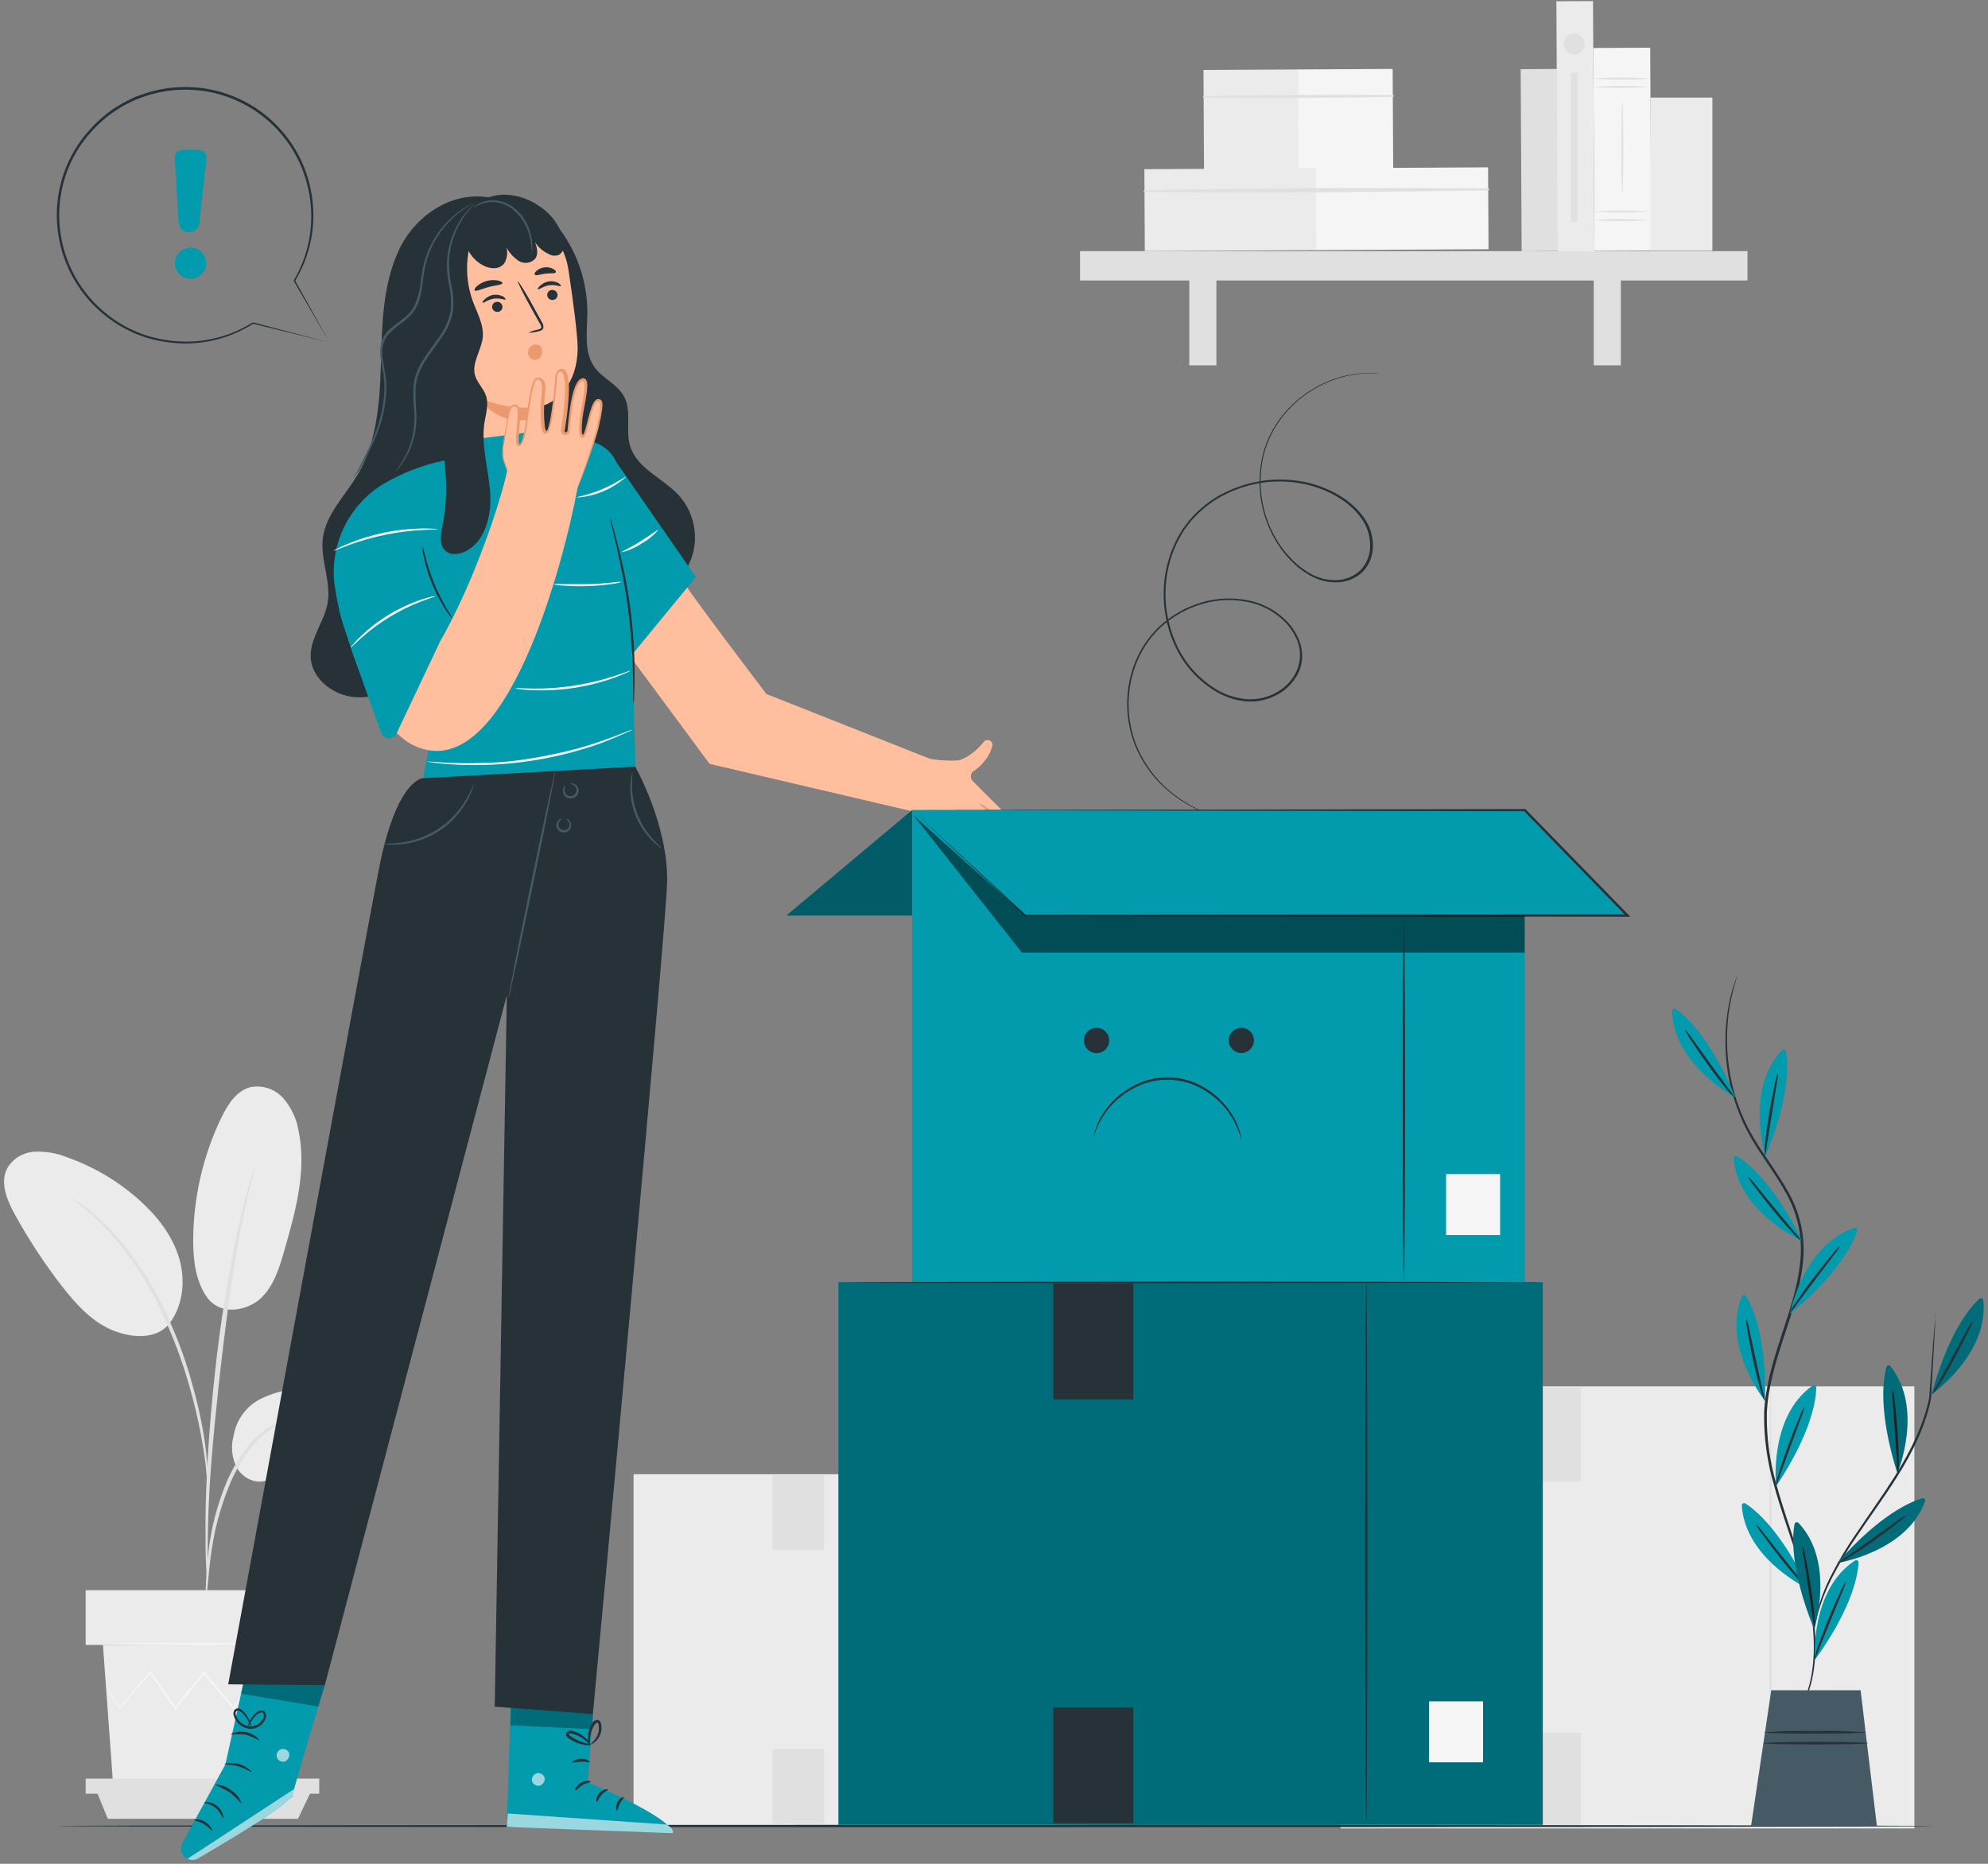 <svg width="256" height="240" viewBox="0 0 256 240" fill="none" xmlns="http://www.w3.org/2000/svg">
<rect x="0" y="0" width="256" height="240" fill="#808080" stroke="none"/>
<g clip-path="url(#clip0_3064_13468)">
<path d="M140.187 189.836H81.588V234.986H140.187V189.836Z" fill="#EBEBEB"/>
<path d="M125.508 234.672C125.429 234.672 125.361 224.605 125.361 212.189C125.361 199.773 125.429 189.707 125.508 189.707C125.586 189.707 125.654 199.773 125.654 212.189C125.654 224.605 125.586 234.672 125.508 234.672Z" fill="#E0E0E0"/>
<path d="M135.218 224.712H130.729V229.787H135.218V224.712Z" fill="#FAFAFA"/>
<path d="M106.125 189.954H99.469V199.588H106.125V189.954Z" fill="#E0E0E0"/>
<path d="M106.125 225.218H99.469V234.851H106.125V225.218Z" fill="#E0E0E0"/>
<path d="M246.52 178.516H172.628V235.447H246.52V178.516Z" fill="#EBEBEB"/>
<path d="M228.003 235.043C227.924 235.043 227.857 222.357 227.857 206.703C227.857 191.05 227.924 178.364 228.003 178.364C228.082 178.364 228.149 191.05 228.149 206.703C228.149 222.357 228.088 235.043 228.003 235.043Z" fill="#E0E0E0"/>
<path d="M240.252 222.486H234.586V228.882H240.252V222.486Z" fill="#FAFAFA"/>
<path d="M203.562 178.662H195.167V190.808H203.562V178.662Z" fill="#E0E0E0"/>
<path d="M203.562 223.127H195.167V235.273H203.562V223.127Z" fill="#E0E0E0"/>
<path d="M33.455 180.191C36.448 178.651 39.97 178.449 43.289 179C45.073 179.292 46.93 179.826 48.145 181.163C49.36 182.501 49.585 184.856 48.196 186.008C47.363 186.694 46.209 186.795 45.129 186.784C42.53 186.75 39.649 186.295 37.573 187.858C36.386 188.751 35.598 190.229 34.197 190.668C32.796 191.106 31.249 190.28 30.517 189.032C29.841 187.731 29.692 186.219 30.101 184.811C30.267 183.835 30.655 182.911 31.237 182.11C31.819 181.308 32.578 180.652 33.455 180.191Z" fill="#EBEBEB"/>
<path d="M26.602 166.977C28.43 169.585 31.986 168.725 33.635 167.129C35.283 165.533 35.981 163.228 36.611 161.03C38.062 156 39.52 150.722 38.445 145.602C38.186 144.049 37.503 142.598 36.47 141.409C35.947 140.825 35.281 140.388 34.537 140.14C33.793 139.893 32.997 139.844 32.228 139.998C30.433 140.47 29.319 142.246 28.515 143.893C26.142 148.816 24.901 154.207 24.88 159.67C24.88 162.216 25.167 164.881 26.602 166.977" fill="#EBEBEB"/>
<path d="M21.583 170.72C23.569 168.365 23.946 164.937 23.062 161.986C22.179 159.035 20.182 156.528 17.881 154.477C15.174 152.072 12.025 150.216 8.608 149.014C7.284 148.479 5.86 148.238 4.434 148.305C3.722 148.346 3.031 148.56 2.421 148.928C1.811 149.296 1.301 149.808 0.934 150.419C-0.045 152.279 0.895 154.533 1.907 156.377C3.691 159.62 5.726 162.719 7.995 165.645C9.824 167.994 11.934 170.316 14.696 171.378C17.459 172.44 20.373 172.317 21.847 170.389" fill="#EBEBEB"/>
<path d="M26.478 206.333C26.576 205.946 26.632 205.551 26.647 205.152C26.731 204.287 26.832 203.202 26.962 201.915C27.123 200.322 27.365 198.739 27.688 197.171C28.11 195.254 28.688 193.374 29.415 191.55C30.128 189.739 31.092 188.036 32.279 186.492C33.249 185.236 34.484 184.21 35.896 183.485C36.857 183.012 37.886 182.693 38.946 182.541C39.345 182.525 39.741 182.467 40.127 182.366C39.729 182.322 39.327 182.322 38.929 182.366C37.828 182.449 36.752 182.729 35.75 183.192C34.259 183.895 32.951 184.934 31.93 186.228C30.688 187.792 29.686 189.533 28.959 191.393C28.233 193.239 27.668 195.144 27.271 197.087C26.965 198.675 26.753 200.279 26.635 201.892C26.534 203.269 26.495 204.382 26.478 205.152C26.436 205.545 26.436 205.94 26.478 206.333V206.333Z" fill="#E0E0E0"/>
<path d="M26.703 203.848C26.736 203.663 26.748 203.474 26.737 203.286C26.737 202.87 26.737 202.348 26.737 201.712C26.737 200.347 26.737 198.368 26.804 195.929C26.928 191.05 27.367 185.812 28.16 178.398C28.931 171.434 29.96 163.335 31.052 158.068C31.283 156.871 31.519 155.792 31.744 154.848C31.969 153.904 32.132 153.083 32.307 152.425C32.481 151.768 32.577 151.301 32.678 150.897C32.733 150.714 32.765 150.525 32.774 150.334C32.689 150.498 32.625 150.672 32.582 150.852C32.459 151.251 32.307 151.745 32.121 152.358C31.935 152.971 31.71 153.825 31.474 154.764C31.238 155.702 30.968 156.781 30.715 157.979C29.363 164.207 28.347 170.504 27.671 176.841C26.86 184.26 26.495 191.016 26.461 195.906C26.461 198.351 26.461 200.335 26.545 201.701C26.585 202.336 26.619 202.859 26.641 203.269C26.638 203.464 26.659 203.658 26.703 203.848V203.848Z" fill="#E0E0E0"/>
<path d="M26.737 190.82C26.78 190.272 26.78 189.721 26.737 189.173C26.675 188.116 26.529 186.593 26.23 184.721C25.862 182.533 25.37 180.368 24.756 178.235C24.047 175.611 23.138 173.044 22.039 170.557C20.156 165.975 17.455 161.774 14.066 158.158C13.478 157.537 12.85 156.955 12.187 156.416C11.9 156.169 11.624 155.927 11.388 155.736L10.69 155.236C10.252 154.902 9.788 154.605 9.301 154.348C9.222 154.454 11.264 155.657 13.841 158.394C17.119 162.044 19.748 166.226 21.617 170.76C22.697 173.23 23.609 175.771 24.346 178.364C24.964 180.477 25.477 182.619 25.881 184.783C26.219 186.632 26.444 188.156 26.534 189.19C26.558 189.738 26.626 190.283 26.737 190.82V190.82Z" fill="#E0E0E0"/>
<path d="M13.256 211.818L14.561 229.709H37.567L38.873 211.818H13.256Z" fill="#EBEBEB"/>
<path d="M41.612 204.77H11.033V211.818H41.612V204.77Z" fill="#EBEBEB"/>
<path d="M11.033 229.023V230.973H12.474H41.112V229.023H11.033Z" fill="#E0E0E0"/>
<path d="M13.88 234.2L12.474 230.76H40.015L38.372 234.2H13.88Z" fill="#E0E0E0"/>
<path d="M38.445 217.664C38.416 217.724 38.38 217.781 38.338 217.832C38.248 217.95 38.13 218.102 37.995 218.288L36.656 219.974L36.594 220.053L36.538 219.974L33.246 215.427H33.432L30.191 220.008L30.09 220.154L29.977 220.019L26.135 215.449H26.354L26.146 215.719L22.708 220.019L22.59 220.165L22.489 220.013L19.242 215.432H19.434L15.439 219.974L15.371 220.058L15.315 219.963L14.066 217.894C13.931 217.669 13.83 217.484 13.745 217.332C13.703 217.269 13.669 217.201 13.644 217.13C13.697 217.184 13.742 217.244 13.779 217.31L14.133 217.844L15.444 219.906H15.321L19.259 215.309L19.355 215.191L19.445 215.314L22.719 219.878H22.506L25.932 215.567C26.005 215.477 26.078 215.387 26.14 215.303L26.253 215.163L26.365 215.297L30.197 219.878H29.983L33.258 215.32L33.353 215.185L33.443 215.32C34.743 217.169 35.846 218.737 36.667 219.918H36.549L37.944 218.231C38.096 218.057 38.22 217.917 38.316 217.799C38.355 217.751 38.399 217.706 38.445 217.664V217.664Z" fill="#F5F5F5"/>
<path d="M39.193 211.7C39.193 211.779 33.426 211.846 26.32 211.846C19.214 211.846 13.447 211.779 13.447 211.7C13.447 211.622 19.208 211.56 26.32 211.56C33.432 211.56 39.193 211.622 39.193 211.7Z" fill="#F5F5F5"/>
<path d="M200.536 8.881L195.821 8.907L195.948 32.344L200.663 32.319L200.536 8.881Z" fill="#E0E0E0"/>
<path d="M167.184 8.944L154.975 9.01L155.045 21.948L167.254 21.882L167.184 8.944Z" fill="#EBEBEB"/>
<path d="M179.336 8.878L167.127 8.944L167.198 21.882L179.407 21.816L179.336 8.878Z" fill="#F5F5F5"/>
<path d="M154.99 12.59C163.107 12.658 171.228 12.62 179.352 12.478C179.386 12.478 179.419 12.464 179.444 12.44C179.468 12.416 179.481 12.383 179.481 12.348C179.481 12.314 179.468 12.281 179.444 12.257C179.419 12.233 179.386 12.219 179.352 12.219C171.239 12.174 163.103 12.219 154.99 12.371C154.965 12.377 154.943 12.391 154.927 12.411C154.911 12.43 154.902 12.455 154.902 12.481C154.902 12.506 154.911 12.531 154.927 12.551C154.943 12.571 154.965 12.585 154.99 12.59V12.59Z" fill="#E0E0E0"/>
<path d="M169.549 21.667L147.364 21.787L147.421 32.331L169.606 32.211L169.549 21.667Z" fill="#EBEBEB"/>
<path d="M191.625 21.548L169.441 21.668L169.498 32.212L191.682 32.092L191.625 21.548Z" fill="#F5F5F5"/>
<path d="M147.377 24.731C162.113 24.894 176.899 24.731 191.64 24.512C191.674 24.512 191.707 24.498 191.731 24.474C191.756 24.449 191.769 24.416 191.769 24.382C191.769 24.348 191.756 24.315 191.731 24.291C191.707 24.267 191.674 24.253 191.64 24.253C176.904 24.174 162.113 24.18 147.377 24.506C147.347 24.506 147.319 24.518 147.298 24.539C147.277 24.56 147.265 24.588 147.265 24.618C147.265 24.648 147.277 24.677 147.298 24.698C147.319 24.719 147.347 24.731 147.377 24.731V24.731Z" fill="#E0E0E0"/>
<path d="M225.027 32.341H139.078V36.118H225.027V32.341Z" fill="#E0E0E0"/>
<path d="M156.638 34.157H153.15V47.045H156.638V34.157Z" fill="#E0E0E0"/>
<path d="M208.721 34.157H205.233V47.045H208.721V34.157Z" fill="#E0E0E0"/>
<path d="M205.136 0.139L200.421 0.164L200.596 32.398L205.311 32.373L205.136 0.139Z" fill="#EBEBEB"/>
<path d="M212.5 6.141L205.174 6.181L205.316 32.305L212.641 32.265L212.5 6.141Z" fill="#F5F5F5"/>
<path d="M212.452 11.185C210.017 11.357 207.573 11.357 205.138 11.185C207.573 11.021 210.017 11.021 212.452 11.185V11.185Z" fill="#E0E0E0"/>
<path d="M212.452 10.117C211.235 10.24 210.012 10.281 208.789 10.241C207.567 10.281 206.343 10.24 205.126 10.117C207.562 9.945 210.006 9.945 212.441 10.117H212.452Z" fill="#E0E0E0"/>
<path d="M212.452 28.345C210.017 28.517 207.573 28.517 205.138 28.345C207.573 28.18 210.017 28.18 212.452 28.345V28.345Z" fill="#E0E0E0"/>
<path d="M212.452 27.249C210.017 27.413 207.573 27.413 205.138 27.249C207.573 27.077 210.017 27.077 212.452 27.249V27.249Z" fill="#E0E0E0"/>
<path d="M208.907 24.854C208.839 24.854 208.783 22.218 208.783 18.97C208.783 15.721 208.839 13.079 208.907 13.079C208.975 13.079 209.036 15.715 209.036 18.97C209.036 22.224 208.98 24.854 208.907 24.854Z" fill="#E0E0E0"/>
<path d="M220.509 12.568H212.536V32.285H220.509V12.568Z" fill="#EBEBEB"/>
<path d="M202.707 7.009C203.456 7.009 204.063 6.402 204.063 5.654C204.063 4.906 203.456 4.3 202.707 4.3C201.958 4.3 201.351 4.906 201.351 5.654C201.351 6.402 201.958 7.009 202.707 7.009Z" fill="#E0E0E0"/>
<path d="M203.129 9.381H202.291V28.558H203.129V9.381Z" fill="#E0E0E0"/>
<path d="M249.057 235.138C249.057 235.223 194.976 235.284 128.287 235.284C61.597 235.284 7.505 235.223 7.505 235.138C7.505 235.054 61.575 234.992 128.287 234.992C194.999 234.992 249.057 235.06 249.057 235.138Z" fill="#263238"/>
<path d="M71.573 28.862C74.227 32.105 75.663 36.173 75.636 40.362C75.608 42.733 75.169 45.347 76.553 47.275C77.599 48.736 79.512 49.473 80.362 51.058C81.386 52.963 80.514 55.374 81.144 57.443C82.033 60.377 85.476 61.608 87.519 63.895C88.389 64.907 88.998 66.116 89.293 67.417C89.587 68.719 89.557 70.072 89.206 71.359C88.834 72.641 88.161 73.816 87.243 74.785C86.326 75.755 85.189 76.492 83.929 76.935C82.583 77.465 81.082 77.441 79.754 76.867C78.376 76.182 77.504 74.771 76.828 73.394C75.472 70.685 63.561 56.043 62.886 53.087" fill="#263238"/>
<path d="M62.909 25.411C58.036 24.624 53.344 27.856 51.302 32.341C49.259 36.826 49.192 41.896 49.051 46.842C48.91 51.788 48.55 56.914 46.035 61.152C44.437 63.844 41.962 66.211 41.574 69.308C41.225 72.084 42.665 74.883 42.187 77.643C41.77 80.049 39.936 82.14 40.01 84.573C40.099 87.507 43.121 89.716 46.052 89.795C48.983 89.874 51.729 88.339 54.03 86.518C57.78 83.544 60.78 79.735 62.791 75.395" fill="#263238"/>
<path d="M54.891 37.012C54.738 35.787 54.833 34.545 55.169 33.358C55.506 32.17 56.078 31.063 56.852 30.101C57.626 29.139 58.585 28.342 59.672 27.758C60.76 27.173 61.954 26.813 63.184 26.698C68.096 26.226 72.468 29.885 73.205 34.764C73.852 39.041 74.403 43.357 74.386 44.925C74.324 49.653 71.573 51.49 70.448 52.047C70.043 52.192 69.624 52.295 69.199 52.356V52.356V52.39L70.245 57.819C70.724 61.377 68.737 64.564 65.181 65.064C61.626 65.564 58.829 62.85 58.284 59.292L54.891 37.012Z" fill="#FFBE9D"/>
<path d="M72.237 36.832C72.158 36.944 71.534 36.613 70.735 36.731C69.936 36.849 69.401 37.332 69.3 37.248C69.199 37.163 69.3 37.023 69.548 36.798C69.855 36.499 70.249 36.302 70.673 36.236C71.089 36.172 71.515 36.243 71.888 36.438C72.17 36.618 72.276 36.787 72.237 36.832Z" fill="#263238"/>
<path d="M65.114 38.563C65.035 38.675 64.411 38.338 63.606 38.456C62.802 38.574 62.278 39.063 62.177 38.979C62.076 38.895 62.177 38.748 62.425 38.529C62.732 38.23 63.126 38.033 63.55 37.967C63.967 37.908 64.392 37.981 64.765 38.175C65.041 38.349 65.153 38.512 65.114 38.563Z" fill="#263238"/>
<path d="M68.034 42.852C68.437 42.658 68.862 42.517 69.3 42.43C69.503 42.379 69.689 42.312 69.706 42.166C69.687 41.961 69.609 41.765 69.48 41.604L68.642 40.109C67.477 38.018 66.605 36.287 66.69 36.236C66.774 36.185 67.815 37.855 68.94 39.946C69.227 40.463 69.503 40.957 69.751 41.424C69.914 41.653 69.993 41.931 69.975 42.211C69.957 42.288 69.921 42.359 69.87 42.419C69.819 42.48 69.755 42.528 69.683 42.559C69.573 42.607 69.458 42.641 69.34 42.66C68.915 42.781 68.476 42.845 68.034 42.852Z" fill="#263238"/>
<path d="M69.154 52.362C69.154 52.362 66.099 53.064 61.89 51.305C61.89 51.305 63.708 55.211 69.441 53.823L69.154 52.362Z" fill="#EB996E"/>
<path d="M64.703 36.467C64.658 36.697 63.843 36.708 62.92 36.961C61.997 37.214 61.271 37.574 61.119 37.4C61.052 37.315 61.153 37.09 61.429 36.837C61.8 36.52 62.239 36.292 62.711 36.169C63.184 36.046 63.679 36.033 64.158 36.129C64.529 36.214 64.703 36.36 64.703 36.467Z" fill="#263238"/>
<path d="M71.579 35.061C71.466 35.264 70.887 35.157 70.223 35.241C69.559 35.325 69.013 35.545 68.856 35.37C68.788 35.286 68.856 35.095 69.07 34.887C69.365 34.626 69.735 34.465 70.127 34.426C70.515 34.38 70.907 34.452 71.252 34.634C71.523 34.786 71.629 34.96 71.579 35.061Z" fill="#263238"/>
<path d="M63.376 39.597C63.388 39.684 63.418 39.768 63.463 39.843C63.508 39.919 63.567 39.985 63.638 40.037C63.709 40.089 63.789 40.127 63.874 40.148C63.96 40.169 64.048 40.173 64.135 40.159C64.22 40.15 64.302 40.123 64.376 40.082C64.45 40.04 64.515 39.984 64.567 39.917C64.62 39.85 64.658 39.774 64.681 39.692C64.703 39.61 64.709 39.524 64.698 39.44C64.671 39.265 64.577 39.108 64.434 39.002C64.292 38.897 64.114 38.852 63.938 38.878C63.854 38.887 63.772 38.913 63.697 38.954C63.622 38.995 63.557 39.051 63.504 39.118C63.452 39.186 63.413 39.263 63.391 39.345C63.369 39.427 63.364 39.513 63.376 39.597V39.597Z" fill="#263238"/>
<path d="M70.471 38.063C70.497 38.238 70.592 38.395 70.734 38.501C70.876 38.606 71.055 38.651 71.23 38.625C71.314 38.615 71.396 38.589 71.47 38.547C71.545 38.506 71.61 38.45 71.662 38.383C71.715 38.316 71.753 38.239 71.775 38.157C71.798 38.075 71.804 37.99 71.793 37.906C71.766 37.73 71.671 37.573 71.529 37.468C71.387 37.362 71.208 37.318 71.033 37.343C70.948 37.352 70.866 37.378 70.792 37.42C70.717 37.461 70.652 37.517 70.599 37.584C70.547 37.651 70.508 37.728 70.486 37.81C70.464 37.893 70.459 37.978 70.471 38.063Z" fill="#263238"/>
<path d="M69.295 44.403C69.074 44.334 68.836 44.345 68.622 44.433C68.408 44.522 68.232 44.682 68.124 44.886C68.021 45.074 67.98 45.289 68.005 45.502C68.03 45.714 68.121 45.914 68.265 46.072C68.418 46.223 68.62 46.314 68.835 46.329C69.049 46.345 69.262 46.283 69.435 46.157C69.652 45.959 69.784 45.685 69.801 45.392C69.839 45.124 69.775 44.851 69.621 44.628C69.542 44.519 69.429 44.438 69.3 44.4C69.171 44.361 69.032 44.366 68.906 44.414" fill="#EB996E"/>
<path d="M72.58 30.913C72.138 29.133 71.037 27.586 69.497 26.585C68.237 25.676 66.74 25.151 65.187 25.074C63.625 25.006 62.099 25.56 60.945 26.614C60.126 27.425 59.657 28.525 59.639 29.677L59.73 28.89C59.493 29.53 59.493 30.234 59.73 30.874V30.874C59.859 31.217 60.017 31.565 60.151 31.908C60.554 32.899 61.301 33.711 62.256 34.196C62.688 34.427 63.172 34.545 63.662 34.539C63.908 34.534 64.149 34.475 64.37 34.368C64.591 34.26 64.785 34.105 64.94 33.915C65.289 33.306 65.397 32.588 65.243 31.903C65.613 32.58 66.139 33.158 66.779 33.589C67.106 33.797 67.495 33.887 67.88 33.843C68.265 33.799 68.624 33.624 68.895 33.347C69.356 32.785 69.176 31.897 68.895 31.2C69.33 31.857 69.94 32.381 70.656 32.712C70.844 32.82 71.053 32.888 71.269 32.911C71.485 32.934 71.704 32.912 71.911 32.847C72.076 32.765 72.221 32.646 72.334 32.5C72.447 32.354 72.525 32.184 72.563 32.004C72.647 31.646 72.653 31.274 72.58 30.913Z" fill="#263238"/>
<path d="M68.512 32.408C68.462 32.408 68.473 31.74 68.253 30.722C68 29.37 67.32 28.135 66.312 27.198C65.758 26.695 65.09 26.334 64.366 26.147C63.772 26.002 63.154 25.986 62.554 26.102C62.001 26.231 61.472 26.45 60.99 26.749C60.99 26.749 61.085 26.608 61.333 26.428C61.688 26.18 62.087 26.001 62.509 25.9C63.14 25.752 63.797 25.752 64.427 25.9C65.205 26.094 65.921 26.48 66.509 27.024C67.564 28 68.253 29.307 68.462 30.728C68.528 31.148 68.562 31.573 68.563 31.998C68.57 32.137 68.553 32.276 68.512 32.408V32.408Z" fill="#455A64"/>
<path d="M120.331 97.939L98.698 89.368C98.698 89.368 87.619 74.85 87.85 74.569L80.069 83.078L91.378 98.361L117.591 104.498L122.092 103.251C121.102 98.479 120.331 97.939 120.331 97.939Z" fill="#FFBE9D"/>
<path d="M73.182 56.521L70.234 55.397L57.507 57.01V59.258L57.142 59.303C54.398 59.886 51.767 60.907 49.349 62.327C47.084 63.708 45.285 65.734 44.182 68.145C43.079 70.556 42.723 73.241 43.16 75.856C43.678 79.071 44.679 82.977 46.615 85.237C50.311 89.559 53.687 84.219 53.687 84.219C53.687 84.219 56.005 89.503 55.87 92.004C55.758 94.1 54.835 98.462 54.537 99.822C54.524 99.876 54.523 99.933 54.534 99.987C54.544 100.042 54.565 100.094 54.596 100.141C54.627 100.187 54.667 100.226 54.714 100.257C54.761 100.287 54.814 100.307 54.868 100.317L81.718 105.28L81.847 98.72L80.992 71.742L79.782 61.265C79.782 61.265 79.822 56.262 73.182 56.521Z" fill="#029AAD"/>
<path d="M79.372 59.522L89.612 74.299L81.369 84.326L79.372 59.522Z" fill="#029AAD"/>
<path d="M81.582 90.615C81.546 90.298 81.532 89.979 81.543 89.66C81.543 88.997 81.543 88.126 81.509 87.063C81.46 84.212 81.255 81.366 80.896 78.537C80.474 75.221 79.827 72.258 79.338 70.106L78.741 67.577C78.655 67.271 78.591 66.959 78.55 66.644C78.678 66.936 78.779 67.238 78.854 67.549C79.028 68.111 79.264 68.993 79.534 70.061C80.261 72.834 80.813 75.65 81.189 78.492C81.55 81.333 81.727 84.194 81.718 87.058C81.718 88.182 81.689 89.047 81.656 89.66C81.659 89.98 81.634 90.3 81.582 90.615V90.615Z" fill="#263238"/>
<path d="M56.376 68.15C56.376 68.195 55.6 68.189 54.356 68.251C52.734 68.339 51.12 68.547 49.529 68.875C47.938 69.209 46.373 69.657 44.848 70.218C43.678 70.651 42.974 70.971 42.952 70.927C43.096 70.814 43.255 70.721 43.424 70.651C43.734 70.482 44.195 70.269 44.775 70.027C47.811 68.775 51.055 68.104 54.339 68.049C54.97 68.049 55.465 68.049 55.83 68.082C56.015 68.076 56.199 68.099 56.376 68.15Z" fill="#FAFAFA"/>
<path d="M80.092 74.912C79.68 75.061 79.251 75.155 78.815 75.193C76.734 75.496 74.626 75.568 72.53 75.406C72.092 75.399 71.657 75.334 71.236 75.215C71.67 75.177 72.107 75.177 72.541 75.215C73.34 75.215 74.448 75.215 75.669 75.215C76.89 75.215 77.993 75.091 78.792 75.018C79.221 74.943 79.656 74.908 80.092 74.912Z" fill="#FAFAFA"/>
<path d="M84.79 68.229C84.169 68.945 83.426 69.544 82.595 69.999C81.811 70.529 80.936 70.91 80.013 71.123C79.979 71.045 81.138 70.561 82.444 69.729C83.749 68.897 84.733 68.161 84.79 68.229Z" fill="#FAFAFA"/>
<path d="M80.654 61.377C78.879 62.972 76.617 63.923 74.234 64.075C74.234 63.985 75.782 63.749 77.56 62.99C79.338 62.231 80.598 61.304 80.654 61.377Z" fill="#FAFAFA"/>
<path d="M81.211 86.355C81.046 86.466 80.868 86.559 80.683 86.63C80.328 86.799 79.816 87.007 79.163 87.249C77.468 87.857 75.717 88.302 73.936 88.575C72.156 88.85 70.352 88.95 68.552 88.873C67.86 88.845 67.303 88.794 66.92 88.744C66.72 88.731 66.522 88.695 66.33 88.637C66.33 88.586 67.185 88.637 68.58 88.671C72.157 88.704 75.716 88.157 79.118 87.052C80.401 86.63 81.195 86.31 81.211 86.355Z" fill="#FAFAFA"/>
<path d="M81.419 93.971C81.419 93.971 81.34 94.027 81.177 94.112L80.457 94.426C79.838 94.719 78.921 95.101 77.773 95.55C76.626 96 75.236 96.433 73.672 96.86C70.271 97.775 66.781 98.316 63.263 98.473C61.642 98.535 60.185 98.529 58.959 98.473C57.732 98.417 56.748 98.327 56.067 98.231L55.285 98.125C55.193 98.118 55.102 98.099 55.015 98.068C55.106 98.054 55.199 98.054 55.29 98.068L56.078 98.119C56.759 98.175 57.766 98.231 58.964 98.265C60.163 98.299 61.642 98.265 63.252 98.209C64.861 98.153 66.627 97.95 68.467 97.647C70.307 97.343 72.04 96.978 73.604 96.585C75.168 96.191 76.552 95.747 77.7 95.337C78.848 94.926 79.782 94.584 80.412 94.325L81.144 94.038C81.233 94.006 81.325 93.984 81.419 93.971V93.971Z" fill="#FAFAFA"/>
<path d="M32.07 213.46L29.026 227.191L23.473 237.358C23.379 237.532 23.321 237.723 23.304 237.92C23.286 238.117 23.309 238.315 23.371 238.503C23.433 238.69 23.534 238.863 23.665 239.01C23.797 239.158 23.958 239.276 24.137 239.359V239.359C24.346 239.455 24.574 239.499 24.803 239.488C25.032 239.478 25.255 239.412 25.454 239.298C28.031 237.814 37.489 232.289 37.652 231.271C37.849 230.097 41.827 217.001 41.827 217.001L32.07 213.46Z" fill="#029AAD"/>
<g opacity="0.6">
<path d="M24.137 239.359L37.882 230.366L37.736 230.928C37.616 231.43 37.321 231.872 36.903 232.176C35.778 232.98 32.644 235.138 25.499 239.309C25.294 239.429 25.062 239.496 24.824 239.505C24.587 239.514 24.351 239.464 24.137 239.359V239.359Z" fill="white"/>
</g>
<g opacity="0.6">
<path d="M36.155 225.257C35.957 225.34 35.796 225.493 35.703 225.687C35.611 225.881 35.593 226.102 35.654 226.308C35.73 226.509 35.879 226.673 36.071 226.767C36.264 226.861 36.485 226.878 36.69 226.814C36.902 226.726 37.074 226.562 37.172 226.354C37.27 226.146 37.286 225.91 37.219 225.69C37.119 225.491 36.947 225.338 36.738 225.261C36.528 225.185 36.298 225.192 36.093 225.28" fill="white"/>
</g>
<path d="M28.729 234.155C28.502 233.649 28.183 233.19 27.789 232.8C27.335 232.484 26.825 232.257 26.287 232.131C26.287 232.092 26.483 232.03 26.816 232.064C27.247 232.119 27.654 232.299 27.986 232.581C28.32 232.852 28.567 233.216 28.695 233.626C28.79 233.947 28.762 234.155 28.729 234.155Z" fill="#263238"/>
<path d="M27.305 235.745C27.226 235.79 26.894 235.239 26.236 234.863C25.816 234.668 25.384 234.501 24.942 234.363C25.185 234.283 25.443 234.263 25.696 234.303C25.948 234.343 26.187 234.442 26.393 234.593C27.142 235.026 27.384 235.728 27.305 235.745Z" fill="#263238"/>
<path d="M31.114 232.255C30.635 231.724 30.116 231.232 29.561 230.782C28.949 230.41 28.31 230.084 27.648 229.81C28.409 229.794 29.151 230.049 29.741 230.529C30.392 230.92 30.879 231.533 31.114 232.255Z" fill="#263238"/>
<path d="M32.391 228.157C32.335 228.231 31.654 227.73 30.703 227.455C29.752 227.179 28.891 227.224 28.886 227.129C29.512 226.967 30.17 226.977 30.791 227.158C31.412 227.339 31.973 227.684 32.413 228.157H32.391Z" fill="#263238"/>
<path d="M33.387 224.15C32.838 223.811 32.246 223.548 31.626 223.369C30.987 223.282 30.34 223.282 29.702 223.369C29.702 223.335 29.876 223.2 30.236 223.093C30.709 222.965 31.206 222.949 31.687 223.046C32.168 223.144 32.619 223.352 33.004 223.655C33.291 223.925 33.409 224.127 33.387 224.15Z" fill="#263238"/>
<path d="M31.834 222.61C31.835 222.431 31.873 222.255 31.947 222.093C32.106 221.629 32.359 221.202 32.69 220.839C32.906 220.552 33.21 220.343 33.556 220.244C33.674 220.224 33.795 220.241 33.903 220.291C34.011 220.341 34.102 220.422 34.164 220.525C34.267 220.734 34.289 220.974 34.225 221.199C34.081 221.65 33.785 222.037 33.386 222.293C32.988 222.549 32.513 222.659 32.042 222.604C31.578 222.538 31.144 222.336 30.795 222.024C30.445 221.712 30.196 221.304 30.079 220.851C30.052 220.735 30.049 220.616 30.072 220.5C30.094 220.383 30.141 220.273 30.208 220.176C30.286 220.085 30.391 220.022 30.507 219.995C30.623 219.967 30.745 219.978 30.855 220.024C31.173 220.183 31.445 220.421 31.643 220.716C31.941 221.106 32.168 221.545 32.313 222.014C32.381 222.182 32.414 222.362 32.408 222.542C32.181 221.936 31.865 221.368 31.469 220.856C31.284 220.616 31.045 220.423 30.771 220.294C30.711 220.268 30.643 220.262 30.58 220.277C30.516 220.293 30.459 220.328 30.416 220.378C30.377 220.445 30.352 220.518 30.342 220.595C30.332 220.671 30.339 220.749 30.36 220.823C30.478 221.204 30.7 221.545 31.003 221.805C31.306 222.066 31.676 222.235 32.071 222.295C32.469 222.341 32.87 222.251 33.211 222.04C33.551 221.829 33.809 221.509 33.944 221.132C33.999 220.979 33.999 220.812 33.944 220.66C33.912 220.602 33.863 220.556 33.804 220.527C33.744 220.499 33.677 220.49 33.612 220.502C33.319 220.583 33.058 220.751 32.864 220.986C32.432 221.466 32.084 222.015 31.834 222.61V222.61Z" fill="#263238"/>
<g opacity="0.3">
<path d="M31.699 214.949L31.041 218.097L40.994 219.749L41.827 217.001L32.054 213.46L31.699 214.949Z" fill="black"/>
</g>
<path d="M76.519 218.541L75.697 229.512C75.697 229.512 86.59 234.008 86.635 236.077L65.255 235.251L65.817 218.097L76.519 218.541Z" fill="#029AAD"/>
<g opacity="0.6">
<path d="M69.143 228.332C68.935 228.387 68.755 228.517 68.637 228.696C68.519 228.875 68.471 229.092 68.501 229.304C68.549 229.513 68.674 229.696 68.852 229.816C69.029 229.936 69.246 229.984 69.458 229.95C69.678 229.892 69.87 229.754 69.994 229.563C70.119 229.372 70.168 229.141 70.133 228.916C70.062 228.703 69.911 228.525 69.712 228.42C69.512 228.316 69.28 228.292 69.064 228.354" fill="white"/>
</g>
<g opacity="0.6">
<path d="M65.266 235.251L65.39 233.52L85.842 234.942C85.842 234.942 86.781 235.391 86.646 236.066L65.266 235.251Z" fill="white"/>
</g>
<path d="M76.057 229.416C76.057 229.523 75.528 229.551 75.005 229.866C74.482 230.181 74.189 230.608 74.094 230.563C73.998 230.518 74.178 229.922 74.82 229.551C75.461 229.18 76.086 229.321 76.057 229.416Z" fill="#263238"/>
<path d="M78.263 230.445C78.263 230.552 77.824 230.709 77.453 231.136C77.082 231.564 76.963 232.024 76.857 232.019C76.75 232.013 76.71 231.417 77.183 230.895C77.656 230.372 78.263 230.333 78.263 230.445Z" fill="#263238"/>
<path d="M79.433 233.16C79.338 233.16 79.214 232.648 79.501 232.092C79.788 231.535 80.288 231.322 80.328 231.412C80.367 231.502 80.058 231.794 79.827 232.255C79.596 232.716 79.534 233.154 79.433 233.16Z" fill="#263238"/>
<path d="M75.956 226.898C75.911 226.988 75.439 226.825 74.831 226.842C74.223 226.859 73.773 227.028 73.706 226.938C73.638 226.848 74.111 226.494 74.831 226.482C75.551 226.471 76.024 226.82 75.956 226.898Z" fill="#263238"/>
<g opacity="0.3">
<path d="M76.367 220.716L76.221 222.672L65.728 222.166L65.801 219.906L76.367 220.716Z" fill="black"/>
</g>
<path d="M76.097 224.678C75.743 224.764 75.373 224.748 75.028 224.633C74.638 224.552 74.26 224.422 73.902 224.245C73.694 224.143 73.493 224.027 73.3 223.897C73.183 223.825 73.077 223.736 72.985 223.633C72.923 223.552 72.89 223.453 72.89 223.352C72.89 223.25 72.923 223.151 72.985 223.071C73.04 223 73.111 222.943 73.192 222.905C73.273 222.866 73.363 222.848 73.452 222.852C73.588 222.857 73.722 222.88 73.852 222.919C74.077 222.985 74.296 223.071 74.504 223.178C74.86 223.351 75.185 223.581 75.467 223.858C75.945 224.335 76.097 224.734 76.063 224.751C76.029 224.768 75.787 224.448 75.298 224.049C75.01 223.824 74.697 223.636 74.364 223.487C74.165 223.405 73.962 223.333 73.756 223.273C73.531 223.206 73.34 223.2 73.278 223.273C73.216 223.346 73.278 223.329 73.278 223.397C73.345 223.471 73.423 223.535 73.509 223.588C73.689 223.713 73.877 223.828 74.071 223.931C74.396 224.109 74.737 224.256 75.09 224.369C75.432 224.448 75.769 224.551 76.097 224.678V224.678Z" fill="#263238"/>
<path d="M75.956 224.824C75.769 224.509 75.685 224.144 75.714 223.779C75.716 223.384 75.781 222.991 75.906 222.615C75.986 222.396 76.086 222.183 76.204 221.98C76.267 221.841 76.365 221.721 76.488 221.63C76.611 221.54 76.755 221.482 76.907 221.463C77.003 221.469 77.095 221.503 77.173 221.56C77.251 221.616 77.311 221.694 77.346 221.784C77.395 221.91 77.425 222.042 77.436 222.177C77.473 222.415 77.473 222.658 77.436 222.897C77.361 223.294 77.189 223.666 76.935 223.981C76.496 224.543 76.058 224.628 76.046 224.594C76.035 224.56 76.384 224.352 76.727 223.83C76.924 223.532 77.053 223.194 77.104 222.84C77.132 222.635 77.132 222.427 77.104 222.222C77.076 221.997 76.997 221.806 76.913 221.829C76.828 221.851 76.62 221.986 76.525 222.166C76.415 222.346 76.319 222.534 76.237 222.728C76.107 223.067 76.024 223.423 75.99 223.785C75.917 224.414 76.013 224.824 75.956 224.824Z" fill="#263238"/>
<path d="M54.419 100.216C54.419 100.216 51.043 100.367 48.792 111.901C46.541 123.434 29.387 216.888 29.387 216.888L41.827 217.001L65.266 128.15L63.708 219.766L76.344 220.733C76.344 220.733 85.825 119.399 85.909 113.503C86.022 106.151 81.796 98.715 81.796 98.715L54.419 100.216Z" fill="#263238"/>
<path d="M71.517 99.232C71.596 99.232 70.302 105.836 68.63 113.947C66.96 122.057 65.542 128.622 65.463 128.605C65.384 128.588 66.673 122.001 68.344 113.891C70.015 105.78 71.455 99.215 71.517 99.232Z" fill="#455A64"/>
<path d="M73.452 100.879C73.452 100.845 73.79 100.744 74.178 101.087C74.288 101.187 74.376 101.309 74.434 101.446C74.492 101.583 74.52 101.731 74.516 101.879C74.502 102.067 74.434 102.247 74.322 102.398C74.209 102.55 74.056 102.666 73.88 102.733C73.708 102.811 73.518 102.84 73.331 102.815C73.144 102.79 72.968 102.713 72.822 102.593C72.713 102.491 72.627 102.367 72.57 102.23C72.513 102.092 72.486 101.944 72.49 101.795C72.49 101.278 72.839 101.098 72.845 101.132C72.75 101.338 72.7 101.562 72.698 101.789C72.706 101.903 72.736 102.015 72.787 102.117C72.839 102.219 72.91 102.31 72.997 102.385C73.108 102.461 73.236 102.509 73.37 102.523C73.504 102.537 73.64 102.517 73.764 102.465C73.888 102.413 73.998 102.33 74.082 102.225C74.166 102.12 74.222 101.995 74.246 101.862C74.254 101.748 74.239 101.634 74.203 101.526C74.166 101.418 74.108 101.318 74.032 101.233C73.756 100.912 73.447 100.924 73.452 100.879Z" fill="#455A64"/>
<path d="M72.918 105.443C72.918 105.409 73.267 105.443 73.481 105.909C73.535 106.042 73.56 106.186 73.553 106.329C73.546 106.473 73.508 106.614 73.441 106.741C73.345 106.892 73.208 107.015 73.047 107.095C72.886 107.175 72.706 107.209 72.527 107.195C72.348 107.18 72.176 107.118 72.029 107.013C71.883 106.908 71.768 106.766 71.697 106.6C71.652 106.465 71.638 106.321 71.654 106.18C71.671 106.038 71.718 105.901 71.793 105.78C72.057 105.358 72.417 105.37 72.406 105.403C72.395 105.437 72.136 105.516 71.973 105.875C71.89 106.077 71.89 106.303 71.973 106.505C72.032 106.616 72.118 106.711 72.223 106.781C72.328 106.85 72.449 106.892 72.575 106.902C72.701 106.912 72.827 106.89 72.942 106.838C73.057 106.787 73.157 106.707 73.233 106.606C73.339 106.414 73.365 106.188 73.306 105.977C73.143 105.594 72.89 105.482 72.918 105.443Z" fill="#455A64"/>
<path d="M60.996 100.991C60.973 101.184 60.923 101.373 60.849 101.553C60.674 102.068 60.453 102.566 60.191 103.043C59.333 104.633 58.093 105.985 56.583 106.979C55.072 107.972 53.339 108.576 51.538 108.736C50.997 108.783 50.453 108.783 49.912 108.736C49.721 108.73 49.532 108.7 49.349 108.646C49.349 108.59 50.199 108.686 51.543 108.517C53.296 108.305 54.975 107.689 56.45 106.719C57.924 105.748 59.152 104.45 60.039 102.925C60.697 101.789 60.945 100.974 60.996 100.991Z" fill="#455A64"/>
<path d="M85.2 109.192C85.2 109.192 85.054 109.124 84.823 108.967C84.501 108.735 84.2 108.476 83.923 108.191C82.998 107.255 82.276 106.139 81.802 104.912C81.329 103.684 81.114 102.373 81.172 101.059C81.185 100.663 81.236 100.27 81.324 99.884C81.385 99.608 81.425 99.462 81.447 99.468C81.47 99.474 81.38 100.081 81.38 101.064C81.381 103.646 82.341 106.136 84.075 108.051C84.733 108.776 85.228 109.147 85.2 109.192Z" fill="#455A64"/>
<path d="M128.844 109.518C129.03 109.068 128.979 109.248 125.997 107.269C125.997 107.269 130.273 110.08 129.829 108.742C129.444 108.235 128.974 107.8 128.439 107.455C129.564 108.118 130.217 108.191 130.414 107.921C130.751 107.455 128.304 105.673 127.139 104.869C128.204 105.63 129.321 106.316 130.481 106.921C131.173 107.135 130.841 106.325 130.374 105.735C129.907 105.145 126.284 101.66 125.311 100.62C125.218 100.541 125.144 100.443 125.093 100.332C125.042 100.222 125.015 100.101 125.015 99.98C125.015 99.858 125.042 99.737 125.093 99.627C125.144 99.516 125.218 99.418 125.311 99.339C127.055 98.215 127.82 96.422 127.798 95.832C127.778 95.699 127.717 95.575 127.623 95.479C127.529 95.383 127.407 95.319 127.275 95.297C127.142 95.274 127.006 95.294 126.886 95.354C126.765 95.414 126.667 95.51 126.605 95.629C126.164 96.176 125.651 96.66 125.08 97.068C124.637 97.413 124.138 97.681 123.606 97.861C122.987 98.063 119.943 97.894 119.29 97.563L117.214 104.594C117.214 104.594 124.748 108.113 126.177 108.798C127.933 109.63 128.715 109.861 128.844 109.518Z" fill="#FFBE9D"/>
<path d="M124.641 106.229C124.579 106.314 125.558 107.028 126.824 107.831C128.09 108.635 129.153 109.214 129.204 109.13C129.255 109.045 128.276 108.326 127.015 107.528C125.755 106.73 124.697 106.123 124.641 106.229Z" fill="#EB996E"/>
<path d="M125.35 104.853C125.294 104.937 126.295 105.757 127.6 106.69C128.906 107.624 129.986 108.315 130.042 108.236C130.099 108.157 129.103 107.331 127.792 106.398C126.481 105.465 125.412 104.774 125.35 104.853Z" fill="#EB996E"/>
<path d="M126.099 103.459C126.042 103.537 126.976 104.335 128.186 105.235C129.396 106.134 130.437 106.797 130.482 106.719C130.527 106.64 129.609 105.842 128.4 104.942C127.19 104.043 126.16 103.38 126.099 103.459Z" fill="#EB996E"/>
<path d="M49.473 77.992L54.998 78.295C55.389 79.836 55.913 81.34 56.562 82.792C61.013 75.08 64.439 64.744 65.317 60.59C65.193 60.182 65.041 59.721 64.861 59.208C64.726 58.431 64.749 57.636 64.929 56.869C65.081 55.948 65.339 54.7 65.412 54.127C65.654 52.373 65.936 52.092 66.538 52.294C67.371 52.564 66.195 57.224 66.875 57.325C67.247 57.375 67.691 55.779 67.826 54.469C67.961 53.16 68.546 49.135 68.98 48.849C69.615 48.455 70.167 49.079 70.009 50.383C69.852 51.687 69.644 55.639 70.336 55.689C71.028 55.74 71.59 49.062 71.59 49.062C71.59 49.062 71.483 47.612 72.282 47.646C73.728 47.708 72.603 54.75 72.479 55.419C72.389 55.88 73.143 55.981 73.211 55.464C73.278 54.947 73.627 48.781 75.096 48.832C76.221 48.871 74.223 54.632 74.859 55.97C75.495 57.308 75.934 51.434 77.014 51.513C77.414 51.547 77.712 51.625 76.975 54.947C76.255 57.589 75.393 60.189 74.392 62.737C72.704 71.955 65.171 101.441 53.4 96.045C46.817 93.027 43.74 78.059 43.74 78.059L49.473 77.992Z" fill="#FFBE9D"/>
<path d="M74.403 62.788C74.413 62.718 74.432 62.65 74.46 62.586C74.51 62.439 74.572 62.248 74.656 62.023C74.842 61.489 75.095 60.748 75.427 59.775C75.759 58.803 76.159 57.623 76.552 56.229C76.755 55.537 76.924 54.784 77.076 53.98C77.154 53.576 77.228 53.16 77.278 52.733C77.292 52.521 77.292 52.309 77.278 52.097C77.278 51.878 77.228 51.698 77.053 51.693C76.879 51.687 76.755 51.794 76.631 51.979C76.519 52.178 76.427 52.387 76.356 52.603C76.198 53.047 76.074 53.52 75.951 53.997C75.827 54.475 75.714 54.975 75.568 55.481C75.504 55.758 75.39 56.021 75.23 56.257C75.19 56.303 75.137 56.336 75.078 56.352C75.041 56.36 75.003 56.36 74.966 56.351C74.929 56.343 74.894 56.326 74.865 56.302C74.8 56.242 74.746 56.172 74.707 56.094C74.648 55.956 74.608 55.81 74.589 55.661C74.563 54.527 74.677 53.395 74.927 52.288C75.022 51.727 75.123 51.164 75.197 50.602C75.23 50.316 75.264 50.04 75.27 49.737C75.275 49.433 75.23 49.113 75.112 49.062C74.994 49.012 74.707 49.169 74.549 49.405C74.394 49.654 74.271 49.923 74.184 50.203C73.992 50.79 73.847 51.392 73.751 52.002C73.644 52.62 73.559 53.25 73.486 53.89C73.458 54.211 73.424 54.531 73.396 54.857L73.351 55.346C73.357 55.451 73.34 55.555 73.301 55.652C73.262 55.749 73.203 55.837 73.126 55.908C73.03 55.978 72.913 56.017 72.794 56.017C72.675 56.017 72.558 55.978 72.462 55.908C72.407 55.872 72.361 55.825 72.326 55.77C72.291 55.715 72.269 55.653 72.26 55.588C72.251 55.528 72.251 55.468 72.26 55.408V55.29L72.412 54.306C72.507 53.643 72.586 52.98 72.648 52.305C72.71 51.631 72.76 50.951 72.772 50.271C72.805 49.597 72.736 48.923 72.569 48.27C72.53 48.104 72.43 47.959 72.288 47.865C72.22 47.843 72.147 47.844 72.079 47.866C72.011 47.888 71.952 47.931 71.911 47.989C71.728 48.322 71.654 48.702 71.697 49.079V49.079C71.573 50.4 71.433 51.698 71.241 52.974C71.145 53.609 71.039 54.245 70.881 54.868C70.836 55.02 70.791 55.178 70.735 55.335C70.681 55.526 70.569 55.695 70.414 55.818C70.346 55.852 70.268 55.861 70.193 55.845C70.118 55.829 70.052 55.788 70.003 55.728C69.935 55.656 69.883 55.57 69.852 55.475C69.791 55.319 69.747 55.157 69.722 54.992C69.59 53.769 69.579 52.536 69.688 51.31C69.771 50.739 69.803 50.162 69.784 49.585C69.766 49.339 69.653 49.109 69.469 48.944C69.426 48.917 69.377 48.9 69.327 48.892C69.277 48.884 69.226 48.887 69.176 48.899C69.124 48.917 69.073 48.94 69.024 48.967C68.974 49.012 68.979 48.967 68.946 49.062C68.742 49.568 68.593 50.093 68.501 50.63C68.389 51.193 68.293 51.704 68.209 52.232C68.124 52.761 68.045 53.278 67.978 53.795C67.91 54.312 67.877 54.818 67.775 55.324C67.688 55.818 67.556 56.303 67.382 56.774C67.335 56.894 67.281 57.01 67.218 57.122C67.14 57.229 67.094 57.364 66.881 57.431C66.826 57.441 66.77 57.435 66.719 57.413C66.667 57.391 66.624 57.354 66.594 57.308C66.554 57.243 66.524 57.173 66.504 57.1C66.478 56.978 66.463 56.853 66.459 56.729C66.459 55.768 66.588 54.891 66.639 54.042C66.675 53.636 66.675 53.228 66.639 52.822C66.639 52.643 66.554 52.429 66.453 52.39C66.382 52.355 66.304 52.337 66.225 52.337C66.146 52.337 66.068 52.355 65.997 52.39C65.761 52.643 65.615 52.967 65.581 53.312C65.497 53.654 65.463 54.003 65.401 54.334C65.165 55.661 64.917 56.807 64.799 57.74C64.743 58.151 64.743 58.567 64.799 58.977C64.878 59.314 64.996 59.618 65.058 59.854C65.12 60.09 65.182 60.259 65.221 60.416C65.242 60.476 65.257 60.538 65.266 60.601C65.232 60.547 65.206 60.488 65.187 60.427L64.996 59.865C64.917 59.623 64.799 59.354 64.703 58.983C64.643 58.561 64.643 58.134 64.703 57.712C64.81 56.763 65.035 55.627 65.266 54.295C65.328 53.964 65.362 53.615 65.435 53.255C65.475 53.065 65.526 52.878 65.587 52.693C65.643 52.489 65.766 52.309 65.936 52.182C66.038 52.128 66.152 52.099 66.267 52.099C66.383 52.099 66.497 52.128 66.599 52.182C66.709 52.251 66.8 52.347 66.862 52.462C66.924 52.576 66.956 52.704 66.954 52.834C66.993 53.256 66.993 53.681 66.954 54.104C66.915 54.958 66.779 55.852 66.802 56.763C66.806 56.87 66.819 56.977 66.841 57.083C66.841 57.19 66.92 57.235 66.909 57.212C66.898 57.19 67.016 57.122 67.061 57.032C67.116 56.933 67.165 56.829 67.207 56.723C67.374 56.268 67.496 55.797 67.573 55.318C67.668 54.829 67.702 54.323 67.77 53.8C67.837 53.278 67.905 52.761 67.989 52.227C68.073 51.693 68.169 51.159 68.276 50.614C68.368 50.044 68.526 49.488 68.749 48.956C68.794 48.866 68.862 48.791 68.946 48.736C69.02 48.695 69.1 48.663 69.182 48.641C69.276 48.614 69.375 48.607 69.472 48.622C69.57 48.636 69.662 48.672 69.745 48.725C69.875 48.829 69.983 48.958 70.061 49.105C70.14 49.252 70.187 49.413 70.2 49.579C70.243 49.885 70.243 50.195 70.2 50.501C70.172 50.788 70.144 51.063 70.127 51.378C70.017 52.575 70.029 53.78 70.161 54.975C70.185 55.117 70.223 55.256 70.273 55.391C70.29 55.446 70.319 55.495 70.358 55.537C70.358 55.537 70.358 55.537 70.386 55.537C70.386 55.666 70.386 55.537 70.386 55.588C70.386 55.638 70.386 55.588 70.386 55.543C70.456 55.449 70.511 55.345 70.549 55.234C70.602 55.095 70.647 54.949 70.684 54.795C70.836 54.2 70.937 53.57 71.033 52.941C71.224 51.676 71.365 50.377 71.483 49.062V49.09C71.433 48.627 71.534 48.16 71.77 47.758C71.86 47.644 71.984 47.56 72.124 47.518C72.264 47.477 72.414 47.48 72.552 47.528C72.67 47.593 72.774 47.682 72.857 47.788C72.94 47.894 73.001 48.016 73.036 48.146C73.216 48.837 73.29 49.552 73.255 50.265C73.255 50.962 73.194 51.648 73.132 52.328C73.07 53.008 72.985 53.677 72.89 54.34C72.839 54.677 72.788 55.003 72.738 55.335C72.693 55.543 72.704 55.548 72.738 55.61C72.777 55.637 72.823 55.651 72.87 55.651C72.917 55.651 72.963 55.637 73.002 55.61C73.07 55.56 73.081 55.464 73.098 55.279L73.137 54.79L73.239 53.817C73.306 53.177 73.396 52.536 73.503 51.912C73.607 51.285 73.757 50.667 73.953 50.063C74.055 49.757 74.193 49.465 74.364 49.192C74.457 49.044 74.579 48.918 74.724 48.821C74.804 48.763 74.897 48.725 74.995 48.71C75.093 48.695 75.193 48.704 75.287 48.736C75.373 48.789 75.445 48.862 75.499 48.947C75.553 49.033 75.586 49.13 75.596 49.231C75.619 49.389 75.629 49.549 75.624 49.709C75.624 50.018 75.585 50.316 75.551 50.614C75.472 51.176 75.365 51.771 75.264 52.339C75.022 53.407 74.905 54.499 74.915 55.593C74.931 55.711 74.961 55.826 75.005 55.936C75.026 55.976 75.05 56.014 75.078 56.049C75.078 56.049 75.078 56.049 75.078 56.009C75.205 55.806 75.298 55.584 75.354 55.352C75.5 54.863 75.618 54.368 75.748 53.885C75.864 53.404 76.005 52.929 76.17 52.463C76.248 52.232 76.35 52.01 76.474 51.8C76.541 51.685 76.629 51.584 76.733 51.502C76.789 51.453 76.857 51.418 76.929 51.401C77.002 51.389 77.076 51.389 77.149 51.401C77.226 51.408 77.299 51.436 77.361 51.482C77.424 51.527 77.473 51.588 77.503 51.659C77.55 51.777 77.575 51.903 77.576 52.03C77.581 52.257 77.568 52.485 77.537 52.71C77.487 53.148 77.402 53.564 77.323 53.975C77.16 54.779 76.98 55.543 76.761 56.223C76.339 57.617 75.917 58.797 75.573 59.758C75.23 60.719 74.938 61.444 74.741 61.962C74.645 62.198 74.566 62.383 74.51 62.524C74.485 62.616 74.449 62.704 74.403 62.788Z" fill="#EB996E"/>
<path d="M43.689 78.627C44.758 82.398 46.851 88.216 49.096 94.364C49.167 94.562 49.295 94.735 49.464 94.861C49.633 94.986 49.835 95.058 50.046 95.069C50.256 95.079 50.465 95.026 50.645 94.918C50.826 94.81 50.97 94.65 51.059 94.46L56.562 82.831C56.562 82.831 55.234 73.276 55.347 73.619C55.459 73.962 43.993 74.855 43.993 74.855L43.689 78.627Z" fill="#029AAD"/>
<path d="M56.089 76.755C56.089 76.8 55.403 77.002 54.317 77.418C52.898 77.957 51.531 78.622 50.232 79.408C48.935 80.197 47.712 81.1 46.575 82.106C45.703 82.876 45.202 83.404 45.168 83.371C45.135 83.337 45.264 83.213 45.478 82.96C45.779 82.609 46.099 82.273 46.434 81.954C47.543 80.887 48.766 79.945 50.08 79.144C51.395 78.353 52.791 77.704 54.244 77.21C54.683 77.059 55.13 76.932 55.583 76.828C55.747 76.777 55.918 76.752 56.089 76.755V76.755Z" fill="#FAFAFA"/>
<path d="M58.272 79.655C57.915 79.295 57.605 78.891 57.35 78.453C56.693 77.429 56.128 76.35 55.662 75.226C55.195 74.1 54.832 72.933 54.576 71.742C54.445 71.254 54.379 70.751 54.379 70.246C54.547 70.718 54.68 71.201 54.778 71.691C55.08 72.855 55.456 73.998 55.904 75.114C56.372 76.224 56.909 77.303 57.513 78.346C57.794 78.766 58.047 79.203 58.272 79.655Z" fill="#263238"/>
<path d="M61.941 28.159C60.986 29.731 60.395 31.495 60.209 33.324C60.023 35.153 60.247 37 60.866 38.732C61.429 40.277 62.329 41.8 62.166 43.442C62.003 45.083 60.72 46.707 61.17 48.326C61.44 49.287 62.262 50.012 62.582 50.945C62.948 52.069 62.582 53.255 62.385 54.407C61.935 57.353 62.88 60.315 63.111 63.282C63.342 66.25 62.548 69.729 59.893 71.022C59.088 71.415 58.036 71.528 57.367 70.927C56.511 70.168 56.748 68.796 56.984 67.672C59.313 56.431 52.117 45.459 53.76 34.083C54.025 32.262 55.043 29.171 56.354 27.901C57.665 26.63 61.305 26.777 62.543 28.125" fill="#263238"/>
<path d="M50.857 60.77C50.857 60.77 51.2 60.365 51.706 59.567C52.417 58.44 52.915 57.192 53.175 55.886C53.345 54.986 53.403 54.068 53.349 53.154C53.251 52.091 53.212 51.023 53.231 49.956C53.265 49.371 53.373 48.794 53.552 48.236C53.758 47.662 54.018 47.109 54.328 46.584C54.959 45.521 55.752 44.532 56.483 43.475C57.234 42.477 57.757 41.326 58.014 40.103C58.138 38.952 58.072 37.788 57.817 36.658C57.604 35.608 57.521 34.535 57.569 33.465C57.636 32.53 57.825 31.608 58.132 30.722C58.562 29.437 59.238 28.247 60.124 27.221C60.359 26.942 60.614 26.68 60.889 26.439C60.976 26.347 61.074 26.266 61.181 26.198C61.181 26.198 60.804 26.563 60.208 27.322C58.788 29.083 57.957 31.246 57.834 33.505C57.796 34.557 57.889 35.611 58.109 36.641C58.378 37.801 58.45 38.998 58.323 40.182C58.056 41.438 57.519 42.622 56.748 43.65C56.011 44.723 55.217 45.707 54.599 46.741C54.294 47.246 54.041 47.781 53.844 48.337C53.666 48.872 53.559 49.427 53.524 49.99C53.499 51.045 53.529 52.102 53.614 53.154C53.658 54.087 53.587 55.022 53.4 55.936C53.118 57.261 52.583 58.518 51.825 59.64C51.619 59.944 51.394 60.233 51.15 60.506C51.062 60.604 50.964 60.693 50.857 60.77V60.77Z" fill="#455A64"/>
<path d="M45.523 61.608C45.568 61.476 45.627 61.35 45.697 61.231C45.838 60.967 46.018 60.618 46.26 60.18C46.733 59.264 47.436 57.932 48.128 56.245C48.974 54.276 49.444 52.166 49.512 50.023C49.512 49.406 49.465 48.79 49.371 48.18C49.276 47.55 49.13 46.915 49.034 46.252C48.917 45.566 48.932 44.864 49.079 44.184C49.269 43.485 49.66 42.858 50.204 42.379C51.262 41.418 52.539 40.789 53.203 39.659C53.778 38.539 54.117 37.313 54.199 36.056C54.318 34.904 54.579 33.772 54.975 32.684C55.867 30.348 57.456 28.343 59.527 26.94C59.857 26.718 60.201 26.517 60.557 26.338C60.677 26.266 60.805 26.21 60.939 26.17C60.939 26.17 60.433 26.439 59.594 27.035C58.413 27.877 57.39 28.922 56.573 30.121C56.007 30.942 55.545 31.832 55.2 32.768C54.821 33.859 54.576 34.991 54.469 36.141C54.3 37.338 54.165 38.675 53.445 39.861C52.725 41.047 51.408 41.722 50.401 42.672C49.888 43.117 49.518 43.703 49.338 44.358C49.201 45.002 49.188 45.665 49.298 46.314C49.388 46.96 49.529 47.601 49.625 48.236C49.722 48.861 49.767 49.492 49.76 50.125C49.683 52.306 49.188 54.453 48.302 56.448C47.727 57.796 47.073 59.11 46.344 60.382L45.748 61.265C45.685 61.386 45.61 61.502 45.523 61.608V61.608Z" fill="#455A64"/>
<path d="M231.678 220.429C231.704 220.347 231.737 220.268 231.779 220.193C231.858 220.024 231.964 219.8 232.094 219.513C232.485 218.635 232.8 217.725 233.033 216.793C233.652 214.376 233.872 210.683 232.955 206.299C232.457 203.908 231.804 201.552 231.002 199.245C230.181 196.744 229.219 194.091 228.437 191.219C227.554 188.223 227.127 185.112 227.171 181.99C227.289 178.724 228.257 175.47 229.32 172.221C230.383 168.972 231.481 165.808 231.807 162.604C232.17 159.532 231.551 156.424 230.04 153.724C228.634 151.133 226.861 148.912 225.539 146.619C224.301 144.488 223.389 142.185 222.833 139.785C222.034 136.31 221.975 132.706 222.658 129.207C222.907 127.926 223.284 126.674 223.784 125.469C223.769 125.553 223.746 125.636 223.716 125.716L223.491 126.43C223.3 127.059 223.047 128.004 222.805 129.24C222.176 132.724 222.27 136.299 223.08 139.745C223.645 142.116 224.561 144.39 225.798 146.49C227.12 148.738 228.898 150.986 230.338 153.589C231.886 156.344 232.523 159.517 232.156 162.655C231.824 165.904 230.721 169.102 229.658 172.345C228.594 175.588 227.638 178.808 227.52 182.018C227.469 185.109 227.887 188.19 228.757 191.157C229.528 194.012 230.473 196.665 231.289 199.178C232.084 201.497 232.723 203.867 233.202 206.271C234.097 210.689 233.844 214.421 233.202 216.843C232.951 217.777 232.614 218.686 232.195 219.558L231.846 220.227C231.798 220.3 231.741 220.368 231.678 220.429V220.429Z" fill="#263238"/>
<path d="M227.339 148.884C227.339 148.884 224.65 140.279 229.477 135.243C229.515 135.203 229.563 135.173 229.616 135.158C229.669 135.144 229.725 135.144 229.778 135.159C229.831 135.174 229.879 135.204 229.916 135.244C229.954 135.285 229.979 135.335 229.989 135.389C230.248 136.811 230.569 141.139 227.339 148.884Z" fill="#029AAD"/>
<path d="M228.954 138.11C228.946 138.643 228.885 139.173 228.774 139.695C228.594 140.791 228.386 142.072 228.161 143.489C227.936 144.905 227.728 146.192 227.553 147.282C227.504 147.814 227.41 148.34 227.272 148.856C227.219 148.325 227.23 147.789 227.306 147.26C227.396 146.276 227.57 144.927 227.812 143.444C228.054 141.96 228.318 140.633 228.527 139.661C228.609 139.129 228.752 138.608 228.954 138.11Z" fill="#263238"/>
<path d="M230.501 169.18C230.501 169.18 232.15 160.317 238.778 158.125C238.83 158.106 238.886 158.103 238.94 158.115C238.994 158.127 239.044 158.154 239.084 158.192C239.123 158.231 239.152 158.279 239.165 158.333C239.179 158.387 239.177 158.443 239.16 158.496C238.722 159.861 236.983 163.835 230.501 169.18Z" fill="#029AAD"/>
<path d="M236.972 160.401C236.715 160.869 236.413 161.311 236.072 161.722L233.748 164.785L231.441 167.86C231.151 168.306 230.821 168.725 230.457 169.113C230.662 168.618 230.926 168.15 231.244 167.719C231.807 166.893 232.572 165.78 233.495 164.583C234.418 163.386 235.256 162.334 235.892 161.57C236.208 161.142 236.57 160.75 236.972 160.401V160.401Z" fill="#263238"/>
<path d="M228.712 191.399C228.712 191.399 227.711 182.439 233.416 178.421C233.46 178.386 233.513 178.365 233.568 178.36C233.624 178.355 233.68 178.365 233.729 178.391C233.779 178.416 233.82 178.455 233.849 178.503C233.877 178.551 233.891 178.607 233.888 178.662C233.872 180.107 233.36 184.412 228.712 191.399Z" fill="#029AAD"/>
<path d="M232.369 181.13C232.265 181.653 232.104 182.164 231.891 182.653L230.563 186.261C230.068 187.61 229.624 188.83 229.247 189.87C229.102 190.382 228.914 190.88 228.684 191.359C228.736 190.826 228.853 190.301 229.033 189.797C229.309 188.852 229.736 187.548 230.259 186.143C230.783 184.738 231.295 183.474 231.683 182.569C231.862 182.067 232.092 181.585 232.369 181.13V181.13Z" fill="#263238"/>
<path d="M233.703 213.757C233.703 213.757 233.028 204.764 238.868 200.954C238.914 200.922 238.967 200.904 239.023 200.901C239.078 200.899 239.133 200.912 239.182 200.938C239.23 200.965 239.27 201.005 239.297 201.054C239.324 201.102 239.337 201.157 239.335 201.212C239.267 202.657 238.604 206.945 233.703 213.757Z" fill="#029AAD"/>
<path d="M237.709 203.629C237.583 204.148 237.404 204.653 237.174 205.135C236.758 206.158 236.263 207.384 235.717 208.693C235.171 210.003 234.693 211.222 234.277 212.251C234.11 212.758 233.897 213.249 233.641 213.718C233.716 213.186 233.854 212.666 234.052 212.167C234.361 211.234 234.834 209.952 235.408 208.564C235.982 207.176 236.533 205.928 236.955 205.04C237.155 204.544 237.408 204.071 237.709 203.629V203.629Z" fill="#263238"/>
<path d="M223.469 141.325C223.469 141.325 215.49 137.143 215.316 130.179C215.315 130.124 215.33 130.071 215.357 130.023C215.385 129.976 215.425 129.937 215.472 129.911C215.52 129.885 215.574 129.871 215.629 129.873C215.684 129.875 215.737 129.891 215.783 129.92C216.97 130.741 220.267 133.574 223.469 141.325Z" fill="#029AAD"/>
<path d="M216.976 132.573C217.35 132.956 217.684 133.376 217.971 133.827C218.624 134.72 219.384 135.777 220.222 136.941L222.473 140.043C222.815 140.451 223.12 140.89 223.384 141.353C222.973 141.011 222.604 140.62 222.287 140.189C221.651 139.436 220.818 138.357 219.941 137.137C219.063 135.918 218.292 134.788 217.763 133.962C217.453 133.527 217.189 133.062 216.976 132.573V132.573Z" fill="#263238"/>
<path d="M232.06 159.8C232.06 159.8 223.823 156.118 223.243 149.165C223.239 149.111 223.249 149.056 223.274 149.007C223.298 148.958 223.336 148.917 223.382 148.887C223.429 148.858 223.483 148.843 223.537 148.842C223.592 148.842 223.646 148.856 223.693 148.884C224.926 149.632 228.386 152.251 232.06 159.8Z" fill="#029AAD"/>
<path d="M225.055 151.459C225.452 151.816 225.81 152.213 226.124 152.645L228.566 155.618L231.014 158.58C231.38 158.968 231.712 159.387 232.004 159.833C231.572 159.515 231.179 159.147 230.833 158.737C230.158 158.018 229.258 156.995 228.307 155.831C227.356 154.668 226.524 153.583 225.939 152.791C225.596 152.381 225.299 151.934 225.055 151.459V151.459Z" fill="#263238"/>
<path d="M227.306 180.422C227.306 180.422 221.679 173.396 224.307 166.932C224.328 166.881 224.362 166.837 224.406 166.805C224.451 166.772 224.503 166.753 224.558 166.748C224.612 166.743 224.667 166.754 224.716 166.779C224.765 166.803 224.807 166.841 224.836 166.887C225.618 168.107 227.491 172.019 227.306 180.422Z" fill="#029AAD"/>
<path d="M224.875 169.787C225.067 170.287 225.207 170.805 225.291 171.333C225.528 172.412 225.803 173.682 226.107 175.088C226.411 176.493 226.698 177.757 226.934 178.837C227.085 179.349 227.188 179.874 227.244 180.405C226.997 179.927 226.808 179.421 226.681 178.898C226.405 177.948 226.068 176.65 225.753 175.155C225.438 173.66 225.19 172.345 225.032 171.378C224.922 170.855 224.869 170.322 224.875 169.787V169.787Z" fill="#263238"/>
<path d="M232.932 204.652C232.932 204.652 224.757 200.836 224.296 193.877C224.29 193.822 224.301 193.766 224.325 193.716C224.35 193.666 224.389 193.624 224.436 193.595C224.483 193.566 224.538 193.55 224.594 193.55C224.65 193.551 224.704 193.567 224.752 193.596C225.961 194.366 229.376 197.047 232.932 204.652Z" fill="#029AAD"/>
<path d="M226.051 196.193C226.438 196.562 226.788 196.966 227.098 197.401L229.489 200.408L231.886 203.415C232.246 203.809 232.57 204.234 232.854 204.686C232.435 204.358 232.057 203.98 231.728 203.562C231.059 202.831 230.181 201.791 229.247 200.611C228.313 199.43 227.503 198.334 226.929 197.531C226.585 197.12 226.291 196.671 226.051 196.193V196.193Z" fill="#263238"/>
<path d="M249.198 169.22C249.198 169.22 249.198 169.287 249.198 169.416C249.198 169.546 249.198 169.759 249.198 169.979C249.198 170.541 249.142 171.254 249.102 172.165C249.001 174.087 248.849 176.768 248.675 179.972C248.112 183.232 246.424 186.846 244.173 190.359C242.536 192.944 240.798 195.294 239.335 197.48C238 199.399 236.8 201.409 235.745 203.494C235.047 204.904 234.482 206.375 234.057 207.89C233.917 208.423 233.804 208.845 233.742 209.132C233.716 209.281 233.676 209.428 233.624 209.57C233.626 209.419 233.645 209.268 233.68 209.12C233.72 208.828 233.804 208.401 233.933 207.856C234.312 206.315 234.849 204.818 235.537 203.387C236.583 201.285 237.781 199.262 239.121 197.334C240.595 195.131 242.3 192.776 243.932 190.207C246.154 186.711 247.808 183.153 248.433 179.944C248.658 176.746 248.843 174.07 248.995 172.148C249.068 171.238 249.13 170.512 249.175 169.967C249.175 169.742 249.215 169.551 249.232 169.405C249.212 169.345 249.201 169.283 249.198 169.22V169.22Z" fill="#263238"/>
<path d="M244.331 189.712C244.331 189.712 247.791 181.394 243.442 175.936C243.408 175.893 243.363 175.859 243.311 175.84C243.26 175.82 243.203 175.815 243.149 175.826C243.095 175.836 243.045 175.862 243.004 175.899C242.963 175.936 242.934 175.984 242.919 176.038C242.53 177.431 241.816 181.709 244.331 189.712Z" fill="#029AAD"/>
<path d="M243.701 178.842C243.85 179.355 243.942 179.883 243.977 180.416C244.1 181.394 244.235 182.748 244.342 184.249C244.449 185.75 244.5 187.11 244.5 188.099C244.534 188.633 244.501 189.169 244.404 189.696C244.307 189.171 244.26 188.638 244.263 188.105C244.19 186.981 244.1 185.705 244.005 184.272C243.909 182.838 243.819 181.54 243.74 180.438C243.675 179.909 243.661 179.374 243.701 178.842V178.842Z" fill="#263238"/>
<g opacity="0.3">
<path d="M244.331 189.712C244.331 189.712 247.791 181.394 243.442 175.936C243.408 175.893 243.363 175.859 243.311 175.84C243.26 175.82 243.203 175.815 243.149 175.826C243.095 175.836 243.045 175.862 243.004 175.899C242.963 175.936 242.934 175.984 242.919 176.038C242.53 177.431 241.816 181.709 244.331 189.712Z" fill="black"/>
</g>
<path d="M233.613 209.772C233.613 209.772 236.387 201.195 231.604 196.114C231.567 196.074 231.519 196.044 231.467 196.029C231.414 196.014 231.358 196.014 231.305 196.028C231.252 196.043 231.204 196.071 231.167 196.111C231.129 196.151 231.103 196.201 231.092 196.255C230.822 197.671 230.456 201.999 233.613 209.772Z" fill="#029AAD"/>
<path d="M232.1 198.97C232.295 199.469 232.431 199.99 232.505 200.521C232.707 201.482 232.949 202.825 233.18 204.309C233.411 205.793 233.568 207.148 233.652 208.131C233.726 208.662 233.735 209.2 233.681 209.733C233.547 209.217 233.457 208.69 233.411 208.159C233.247 207.063 233.056 205.782 232.848 204.36C232.64 202.938 232.437 201.656 232.285 200.56C232.171 200.037 232.109 199.505 232.1 198.97Z" fill="#263238"/>
<g opacity="0.3">
<path d="M233.613 209.772C233.613 209.772 236.387 201.195 231.604 196.114C231.567 196.074 231.519 196.044 231.467 196.029C231.414 196.014 231.358 196.014 231.305 196.028C231.252 196.043 231.204 196.071 231.167 196.111C231.129 196.151 231.103 196.201 231.092 196.255C230.822 197.671 230.456 201.999 233.613 209.772Z" fill="black"/>
</g>
<path d="M248.742 179.545C248.742 179.545 256.13 174.374 255.387 167.438C255.381 167.383 255.361 167.332 255.327 167.288C255.294 167.245 255.249 167.211 255.198 167.191C255.147 167.172 255.091 167.166 255.037 167.176C254.983 167.186 254.933 167.21 254.892 167.247C253.817 168.214 250.936 171.429 248.742 179.545Z" fill="#029AAD"/>
<g opacity="0.3">
<path d="M248.742 179.545C248.742 179.545 256.13 174.374 255.387 167.438C255.381 167.383 255.361 167.332 255.327 167.288C255.294 167.245 255.249 167.211 255.198 167.191C255.147 167.172 255.091 167.166 255.037 167.176C254.983 167.186 254.933 167.21 254.892 167.247C253.817 168.214 250.936 171.429 248.742 179.545Z" fill="black"/>
</g>
<path d="M254.048 170.029C253.901 170.544 253.696 171.04 253.435 171.507C253.013 172.395 252.399 173.609 251.685 174.936C250.97 176.262 250.284 177.437 249.755 178.269C249.495 178.736 249.179 179.17 248.815 179.562C249.013 179.067 249.258 178.593 249.547 178.145C250.076 177.173 250.7 176.037 251.387 174.773L253.221 171.4C253.451 170.918 253.728 170.458 254.048 170.029Z" fill="#263238"/>
<path d="M236.595 201.268C236.595 201.268 245.507 199.88 247.892 193.326C247.912 193.275 247.917 193.22 247.907 193.166C247.896 193.112 247.872 193.063 247.835 193.022C247.799 192.981 247.751 192.952 247.699 192.936C247.647 192.92 247.591 192.919 247.538 192.933C246.148 193.349 242.12 194.951 236.595 201.268Z" fill="#029AAD"/>
<g opacity="0.3">
<path d="M236.595 201.268C236.595 201.268 245.507 199.88 247.892 193.326C247.912 193.275 247.917 193.22 247.907 193.166C247.896 193.112 247.872 193.063 247.835 193.022C247.799 192.981 247.751 192.952 247.699 192.936C247.647 192.92 247.591 192.919 247.538 192.933C246.148 193.349 242.12 194.951 236.595 201.268Z" fill="black"/>
</g>
<path d="M245.552 195.063C245.191 195.457 244.787 195.81 244.348 196.114C243.577 196.733 242.491 197.553 241.27 198.43C240.049 199.307 238.907 200.054 238.063 200.571C237.623 200.878 237.147 201.129 236.646 201.319C237.045 200.963 237.476 200.645 237.934 200.369L241.073 198.155L244.207 195.906C244.624 195.578 245.075 195.296 245.552 195.063V195.063Z" fill="#263238"/>
<path d="M228.088 217.658L225.488 235.138H241.692L239.594 217.658H228.088Z" fill="#455A64"/>
<path d="M240.246 223.071C240.246 223.166 237.321 223.239 233.714 223.239C230.108 223.239 227.176 223.166 227.176 223.071C229.351 222.904 231.533 222.848 233.714 222.902C235.893 222.848 238.073 222.904 240.246 223.071V223.071Z" fill="#263238"/>
<path d="M240.561 224.465C240.561 224.56 237.54 224.633 233.81 224.633C230.079 224.633 227.058 224.56 227.058 224.465C227.058 224.369 230.079 224.296 233.81 224.296C237.54 224.296 240.561 224.369 240.561 224.465Z" fill="#263238"/>
<path d="M177.551 48.079C177.551 48.079 177.4 48.079 177.107 48.079C176.68 48.053 176.251 48.053 175.824 48.079C174.172 48.175 172.548 48.556 171.025 49.203C168.61 50.214 166.509 51.849 164.937 53.941C163.968 55.247 163.247 56.72 162.81 58.286C161.826 62.016 162.358 65.984 164.29 69.325C164.817 70.249 165.46 71.103 166.203 71.865C166.953 72.672 167.827 73.355 168.791 73.889C169.781 74.445 170.902 74.726 172.038 74.704C173.208 74.689 174.331 74.236 175.183 73.433C175.594 73.002 175.917 72.495 176.132 71.939C176.348 71.384 176.451 70.791 176.437 70.196C176.429 68.959 176.036 67.755 175.312 66.75C173.855 64.699 171.492 63.322 168.977 62.58C166.369 61.848 163.615 61.809 160.987 62.468C159.646 62.816 158.354 63.33 157.139 63.996C155.913 64.688 154.799 65.561 153.836 66.587C153.606 66.852 153.341 67.093 153.133 67.385L152.497 68.24C152.111 68.842 151.765 69.469 151.462 70.117C150.86 71.433 150.449 72.828 150.241 74.26C149.833 77.12 150.222 80.037 151.366 82.69C152.46 85.283 154.365 87.452 156.796 88.873C157.974 89.546 159.29 89.944 160.644 90.037C161.972 90.111 163.293 89.794 164.442 89.126C165.583 88.496 166.485 87.508 167.008 86.316C167.501 85.14 167.535 83.823 167.103 82.623C166.659 81.466 165.931 80.438 164.988 79.633C164.072 78.843 163.017 78.231 161.876 77.829C159.652 77.128 157.271 77.087 155.023 77.711C152.92 78.28 150.989 79.355 149.397 80.841C147.947 82.229 146.843 83.936 146.173 85.827C145.001 89.107 145.055 92.7 146.325 95.944C147.316 98.365 148.91 100.494 150.956 102.126C152.244 103.159 153.68 103.994 155.215 104.605C155.744 104.802 156.154 104.948 156.436 105.027L156.852 105.162C156.852 105.162 156.706 105.134 156.424 105.055C156.009 104.944 155.599 104.81 155.198 104.656C153.643 104.072 152.189 103.249 150.888 102.216C148.807 100.585 147.182 98.446 146.168 96.006C144.875 92.731 144.809 89.101 145.982 85.782C146.653 83.862 147.769 82.129 149.24 80.723C150.854 79.207 152.814 78.107 154.95 77.519C157.245 76.88 159.676 76.919 161.95 77.632C163.124 78.041 164.21 78.668 165.151 79.481C166.132 80.312 166.886 81.378 167.345 82.578C167.808 83.831 167.788 85.211 167.289 86.451C166.734 87.69 165.793 88.718 164.605 89.379C163.413 90.073 162.045 90.405 160.667 90.335C159.279 90.238 157.933 89.826 156.728 89.132C154.242 87.691 152.29 85.484 151.164 82.842C149.995 80.14 149.594 77.169 150.005 74.254C150.22 72.793 150.64 71.37 151.254 70.027C151.563 69.365 151.916 68.725 152.312 68.111L152.964 67.239C153.172 66.942 153.442 66.677 153.679 66.419C154.664 65.373 155.802 64.483 157.055 63.777C158.297 63.098 159.621 62.577 160.993 62.226C163.671 61.555 166.477 61.596 169.134 62.344C171.7 63.108 174.103 64.508 175.616 66.632C176.377 67.678 176.79 68.936 176.798 70.23C176.825 71.502 176.345 72.733 175.464 73.653C174.564 74.497 173.379 74.972 172.145 74.985C170.963 75.011 169.797 74.718 168.769 74.136C167.781 73.591 166.888 72.891 166.124 72.062C165.371 71.283 164.719 70.412 164.183 69.471C162.216 66.069 161.682 62.025 162.698 58.23C163.148 56.645 163.886 55.157 164.875 53.84C166.476 51.732 168.613 50.092 171.064 49.09C172.6 48.456 174.236 48.098 175.897 48.034C176.328 48.005 176.761 48.005 177.191 48.034L177.551 48.079Z" fill="#263238"/>
<path d="M196.338 104.318H117.451V165.1H196.338V104.318Z" fill="#029AAD"/>
<path d="M117.451 104.318L132.023 117.898H209.571L196.338 104.318H117.451Z" fill="#029AAD"/>
<path d="M117.451 104.318L196.361 104.178H196.422L196.467 104.217L209.566 117.656L209.701 117.797L209.943 118.044H209.594L132.045 117.982H132.012L117.451 104.318L132.079 117.808H132.017L209.566 117.752L209.464 117.999L209.324 117.859L196.231 104.42L196.332 104.465L117.451 104.318Z" fill="#263238"/>
<path d="M141.149 132.349C140.721 132.364 140.317 132.546 140.023 132.857C139.729 133.167 139.569 133.58 139.576 134.007C139.584 134.434 139.759 134.841 140.065 135.14C140.37 135.44 140.78 135.607 141.208 135.607C141.635 135.607 142.046 135.44 142.351 135.14C142.656 134.841 142.831 134.434 142.839 134.007C142.847 133.58 142.687 133.167 142.392 132.857C142.098 132.546 141.694 132.364 141.267 132.349" fill="#263238"/>
<path d="M159.789 132.349C159.363 132.365 158.961 132.547 158.668 132.856C158.376 133.166 158.217 133.577 158.225 134.003C158.233 134.428 158.408 134.833 158.712 135.131C159.016 135.429 159.425 135.596 159.851 135.596C160.277 135.596 160.685 135.429 160.989 135.131C161.293 134.833 161.468 134.428 161.476 134.003C161.484 133.577 161.325 133.166 161.033 132.856C160.74 132.547 160.338 132.365 159.913 132.349" fill="#263238"/>
<path d="M159.896 146.895C159.571 145.653 159.042 144.474 158.332 143.404C157.542 142.261 156.527 141.289 155.35 140.549C153.929 139.607 152.273 139.083 150.569 139.037C148.865 138.99 147.182 139.422 145.712 140.285C144.498 140.962 143.432 141.876 142.578 142.971C141.809 144.001 141.217 145.153 140.828 146.378C140.832 146.286 140.848 146.196 140.873 146.108C140.927 145.855 140.997 145.605 141.081 145.36C141.39 144.457 141.84 143.609 142.415 142.848C143.263 141.701 144.342 140.743 145.582 140.038C147.09 139.138 148.823 138.686 150.578 138.734C152.334 138.782 154.039 139.327 155.496 140.307C156.694 141.076 157.717 142.087 158.501 143.275C159.035 144.068 159.44 144.941 159.699 145.86C159.768 146.11 159.823 146.363 159.862 146.619C159.882 146.71 159.893 146.802 159.896 146.895V146.895Z" fill="#263238"/>
<path opacity="0.5" d="M117.63 104.987L131.584 122.659H196.338V117.898H132.023L117.63 104.987Z" fill="black"/>
<path d="M180.781 164.965C180.702 164.965 180.635 154.393 180.635 141.358C180.635 128.324 180.702 117.752 180.781 117.752C180.86 117.752 180.933 128.319 180.933 141.358C180.933 154.398 180.865 164.965 180.781 164.965Z" fill="#263238"/>
<path d="M193.17 151.183H186.216V159.035H193.17V151.183Z" fill="#F5F5F5"/>
<path d="M117.451 104.318L101.258 117.898H117.451V104.318Z" fill="#029AAD"/>
<g opacity="0.4">
<path d="M117.451 104.318L101.258 117.898H117.451V104.318Z" fill="black"/>
</g>
<path d="M198.667 165.1H107.964V234.986H198.667V165.1Z" fill="#029AAD"/>
<path opacity="0.3" d="M198.667 165.1H107.964V234.986H198.667V165.1Z" fill="black"/>
<path d="M175.942 234.492C175.863 234.492 175.796 218.917 175.796 199.706C175.796 180.495 175.863 164.914 175.942 164.914C176.021 164.914 176.088 180.489 176.088 199.706C176.088 218.923 176.021 234.492 175.942 234.492Z" fill="#263238"/>
<path d="M190.976 219.08H184.022V226.932H190.976V219.08Z" fill="#F5F5F5"/>
<path d="M145.937 165.285H135.635V180.197H145.937V165.285Z" fill="#263238"/>
<path d="M145.937 219.867H135.635V234.778H145.937V219.867Z" fill="#263238"/>
<path d="M197.879 165.1H197.643H196.962L194.346 165.128L184.708 165.173L152.925 165.246L121.13 165.207L111.498 165.162L108.881 165.134H108.195H107.964H108.195H108.881L111.498 165.105L121.13 165.06L152.925 165.016L184.708 165.06L194.346 165.105L196.962 165.134H197.643L197.879 165.1Z" fill="#263238"/>
<path d="M42.434 44.105L32.554 41.677H32.627C30.076 43.298 27.126 44.183 24.103 44.234C22.314 44.242 20.533 43.983 18.82 43.464C15.809 42.498 13.138 40.691 11.122 38.257C9.106 35.823 7.829 32.863 7.444 29.727C7.141 27.356 7.364 24.947 8.097 22.671C8.83 20.395 10.055 18.308 11.686 16.558C12.543 15.618 13.504 14.777 14.55 14.052C15.079 13.72 15.608 13.377 16.159 13.09L16.997 12.686L17.414 12.483L17.852 12.326C20.112 11.451 22.535 11.081 24.953 11.241C28.193 11.451 31.299 12.615 33.878 14.585C36.457 16.556 38.395 19.245 39.447 22.314C40.031 24.03 40.339 25.829 40.358 27.642C40.372 30.655 39.552 33.614 37.989 36.191V36.101C40.735 41.053 42.119 43.554 42.428 44.105C42.108 43.543 40.673 41.087 37.832 36.185V36.141V36.096C39.339 33.543 40.117 30.628 40.082 27.665C40.056 25.881 39.745 24.112 39.16 22.426C38.119 19.42 36.214 16.788 33.683 14.858C31.152 12.928 28.108 11.788 24.93 11.579C22.56 11.424 20.185 11.789 17.971 12.646L17.543 12.798L17.132 13.001L16.311 13.394C15.748 13.681 15.253 14.012 14.73 14.338C13.704 15.044 12.761 15.862 11.917 16.778C10.316 18.495 9.113 20.544 8.392 22.778C7.672 25.012 7.452 27.377 7.748 29.705C8.269 33.971 10.46 37.856 13.841 40.513C15.352 41.71 17.068 42.624 18.905 43.211C20.587 43.731 22.337 43.994 24.098 43.992C27.084 43.961 30.005 43.107 32.537 41.525H32.571H32.633L42.434 44.105Z" fill="#263238"/>
<path d="M22.506 20.403L23.006 28.665C23.026 28.991 23.165 29.298 23.396 29.529C23.627 29.76 23.935 29.899 24.261 29.919C24.604 29.938 24.942 29.825 25.204 29.604C25.467 29.382 25.635 29.068 25.673 28.727L26.59 20.448C26.606 20.3 26.59 20.15 26.544 20.008C26.498 19.867 26.422 19.737 26.321 19.627C26.221 19.517 26.098 19.429 25.961 19.37C25.824 19.311 25.676 19.282 25.527 19.284H23.518C23.377 19.288 23.239 19.321 23.111 19.38C22.983 19.439 22.868 19.523 22.773 19.628C22.679 19.733 22.606 19.855 22.56 19.988C22.514 20.121 22.496 20.262 22.506 20.403V20.403Z" fill="#029AAD"/>
<path d="M26.444 34.533C26.318 34.91 26.083 35.242 25.769 35.486C25.454 35.73 25.074 35.876 24.677 35.904C24.28 35.932 23.883 35.843 23.537 35.646C23.191 35.449 22.911 35.154 22.733 34.798C22.554 34.443 22.485 34.042 22.535 33.647C22.584 33.253 22.749 32.881 23.01 32.581C23.27 32.28 23.614 32.063 23.998 31.957C24.382 31.851 24.789 31.862 25.167 31.987C25.418 32.07 25.651 32.202 25.851 32.375C26.051 32.548 26.215 32.759 26.334 32.995C26.453 33.232 26.523 33.489 26.542 33.753C26.561 34.017 26.528 34.282 26.444 34.533Z" fill="#029AAD"/>
</g>
<defs>
<clipPath id="clip0_3064_13468">
<rect width="256" height="240" fill="white"/>
</clipPath>
</defs>
</svg>
